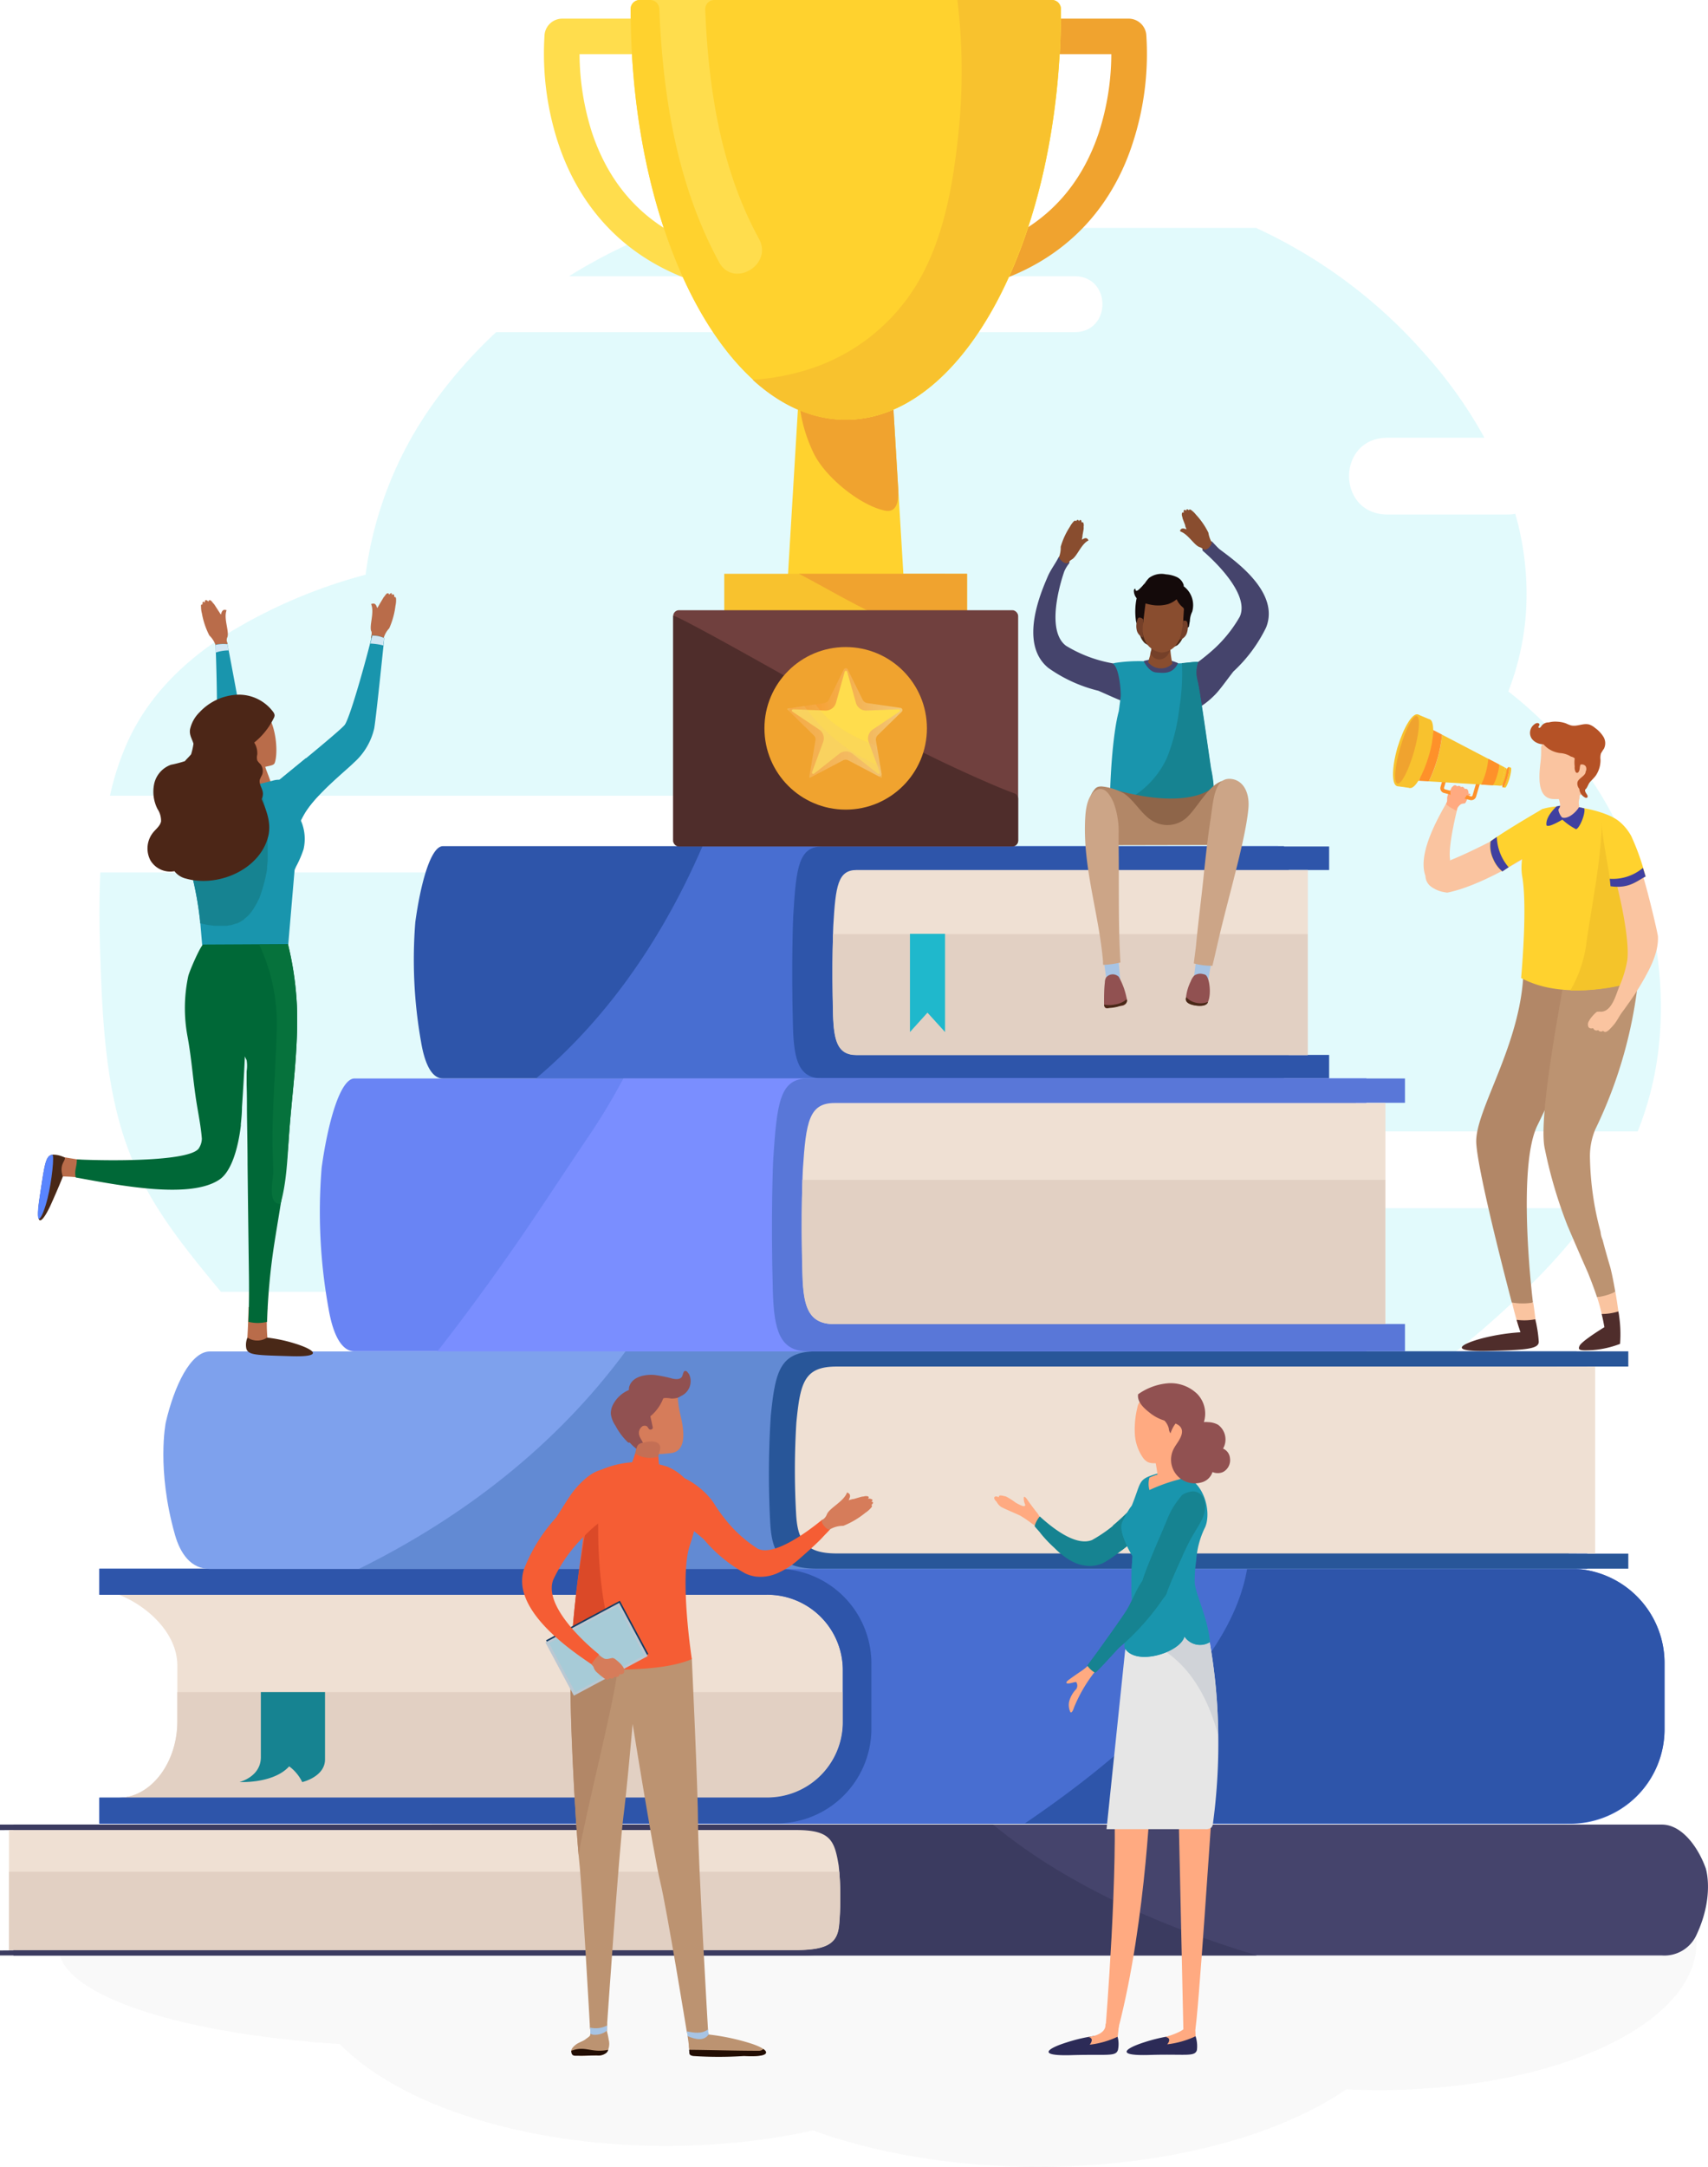 <svg xmlns="http://www.w3.org/2000/svg" xmlns:xlink="http://www.w3.org/1999/xlink" width="275" height="348.69" viewBox="0 0 275 348.69"><defs><style>.cls-1{isolation:isolate;}.cls-2,.cls-28{opacity:0.25;}.cls-3{fill:#e6e6e6;}.cls-4,.cls-62{opacity:0.15;}.cls-5{fill:url(#Blue_Sky);}.cls-6{fill:#486ed1;}.cls-7{fill:#efe0d3;}.cls-8{fill:#e2d0c3;}.cls-9{fill:#2e55aa;}.cls-10{fill:#168391;}.cls-11{fill:#7ea1ed;}.cls-12{fill:#628ad3;}.cls-13{fill:#285699;}.cls-14{fill:#1fb8cc;}.cls-15{fill:#45446c;}.cls-16{fill:#3b3b60;}.cls-17{fill:#6984f4;}.cls-18{fill:#7a8eff;}.cls-19{fill:#5977d8;}.cls-20{fill:#ffdd4d;}.cls-21{fill:#f0a32f;}.cls-22{fill:#ffd22e;}.cls-23{fill:#f8c22e;}.cls-24{fill:#70403e;}.cls-25{fill:#4f2d2b;}.cls-26{fill:url(#linear-gradient);}.cls-27,.cls-28{fill:#f2c777;mix-blend-mode:multiply;}.cls-27{opacity:0.45;}.cls-29{fill:#ffaa81;}.cls-30{fill:#fac4a0;}.cls-31{fill:#fe912a;}.cls-32{fill:#fcbd24;}.cls-33{fill:#b28767;}.cls-34{fill:#bc9371;}.cls-35{fill:#4040a0;}.cls-36{fill:#f4c42a;}.cls-37{fill:#b55226;}.cls-38{fill:#894d2f;}.cls-39{fill:#1995ad;}.cls-40{fill:#8e6549;}.cls-41{fill:#a7c4e4;}.cls-42{fill:#cca587;}.cls-43{fill:#915151;}.cls-44{fill:#492817;}.cls-45{fill:#754029;}.cls-46{fill:#140a0a;}.cls-47{fill:#b96c4a;}.cls-48{fill:#d1e7f4;}.cls-49{fill:#5985fe;}.cls-50{fill:#006837;}.cls-51{fill:#06723c;}.cls-52{fill:#4c2617;}.cls-53{fill:#2c2b57;}.cls-54{fill:#d0d3d8;}.cls-55{fill:#230e04;}.cls-56{fill:#f55d34;}.cls-57{fill:#db4928;}.cls-58{fill:#d67c5a;}.cls-59{fill:#c46f55;}.cls-60{fill:#143b63;}.cls-61{fill:#bac8d3;}.cls-62{fill:url(#Blue_Sky-2);}</style><linearGradient id="Blue_Sky" x1="16.02" y1="136.98" x2="267.42" y2="136.98" gradientUnits="userSpaceOnUse"><stop offset="0" stop-color="#3ddeed"/><stop offset="1" stop-color="#3ddeed"/></linearGradient><linearGradient id="linear-gradient" x1="-2717.46" y1="116.24" x2="-2699.24" y2="116.24" gradientTransform="matrix(-1, 0, 0, 1, -2572.19, 0)" gradientUnits="userSpaceOnUse"><stop offset="0" stop-color="#f2c777"/><stop offset="0.55" stop-color="#f5ac48"/><stop offset="1" stop-color="#f7931e"/></linearGradient><linearGradient id="Blue_Sky-2" x1="88.39" y1="265.37" x2="103.74" y2="265.37" gradientTransform="translate(136.67 -13.92) rotate(28.17)" xlink:href="#Blue_Sky"/></defs><title>Asset 6</title><g class="cls-1"><g id="Layer_2" data-name="Layer 2"><g id="Layer_1-2" data-name="Layer 1"><g class="cls-2"><ellipse class="cls-3" cx="68" cy="313.36" rx="58.57" ry="15.97"/><ellipse class="cls-3" cx="107.25" cy="315.95" rx="58.57" ry="29.36"/><ellipse class="cls-3" cx="222.12" cy="312.67" rx="51.02" ry="23.65"/><ellipse class="cls-3" cx="167.19" cy="318.85" rx="60.94" ry="29.83"/></g><g class="cls-4"><path class="cls-5" d="M16.15,140.39h99.91c8.26,0,8.25-12.35,0-12.35H17.71a42.93,42.93,0,0,1,3.19-9.43c3.75-7.69,9.82-13,16.15-16.9a83.62,83.62,0,0,1,21.81-9.23A61,61,0,0,1,70.22,64.3a77.22,77.22,0,0,1,9.66-10.85H173c6,0,6-9,0-9H91.62a83.28,83.28,0,0,1,16-7.78h94.6a81.26,81.26,0,0,1,27.38,20.5A72.08,72.08,0,0,1,239,70.44H223.4c-8.26,0-8.25,12.35,0,12.35h19.3a7.32,7.32,0,0,0,1.27-.11A46.62,46.62,0,0,1,245.66,99a43.32,43.32,0,0,1-2.81,12.26,63.12,63.12,0,0,1,11.68,11.85c10.3,13.67,15.87,34.39,11.24,52.54a51.11,51.11,0,0,1-2.09,6.41H199.86c-8.26,0-8.25,12.35,0,12.35H257A91.74,91.74,0,0,1,246.19,207,142.94,142.94,0,0,1,201,237.29H70.78a72.33,72.33,0,0,1-18-11,81.47,81.47,0,0,1-6.43-6.08H74.16c8.26,0,8.25-12.35,0-12.35H35.57l-.58-.69c-5.42-6.58-11-13.35-14.26-22-3.58-9.38-4.21-20.15-4.56-30.61C16,149.92,15.93,145.12,16.15,140.39Z"/></g><path class="cls-6" d="M252.63,252.42H16v4.18h2.46a12.1,12.1,0,0,1,12.24,12v8.71a12.1,12.1,0,0,1-12.24,12H16v4.17H252.63a15.19,15.19,0,0,0,15.37-15V267.44A15.2,15.2,0,0,0,252.63,252.42Z"/><path class="cls-7" d="M123.36,256.61H19.13c4.65,1.82,9.42,6.23,9.42,11.39V277c0,6.78-4.36,12.28-9.42,12.28H123.36a12.15,12.15,0,0,0,12.34-12v-8.72A12.15,12.15,0,0,0,123.36,256.61Z"/><path class="cls-8" d="M28.55,272.28V277c0,6.78-4.36,12.28-9.42,12.28H123.36a12.15,12.15,0,0,0,12.34-12v-5Z"/><path class="cls-9" d="M124.8,252.43H16v4.19H123.36a12.15,12.15,0,0,1,12.34,11.95v8.72a12.15,12.15,0,0,1-12.34,11.95H16v4.17H124.8a15.26,15.26,0,0,0,15.5-15V267.45A15.26,15.26,0,0,0,124.8,252.43Z"/><path class="cls-9" d="M252.63,252.42H200.8C199.68,259,196,265,191.74,270.15c-7.32,8.91-16.83,16.53-26.71,23.25h87.6a15.19,15.19,0,0,0,15.37-15V267.44A15.2,15.2,0,0,0,252.63,252.42Z"/><path class="cls-10" d="M48.66,286.76s3.67-.83,3.67-3.65V272.28H42v10.47c0,3.18-3.44,4-3.44,4s5.44.31,8-2.52A6.85,6.85,0,0,1,48.66,286.76Z"/><path class="cls-11" d="M28.18,247c.83,2.91,2.51,5.47,5.61,5.47H255.57v-35H33.79c-3.1,0-5.73,5.54-7.1,11.42C26.69,228.87,25.16,236.41,28.18,247Z"/><path class="cls-12" d="M100.72,217.45c-11.17,15.14-26.07,26.67-42.92,35H253.85v-35Z"/><path class="cls-13" d="M124,244.83c.25,4.95,1.53,7.59,7.57,7.59H262.17V250h-9.58L250.7,219.9h11.47v-2.45H131.61c-6,0-6.77,3-7.51,10.42A144.63,144.63,0,0,0,124,244.83Z"/><path class="cls-7" d="M128.17,243.44c.21,4.26,1.31,6.53,6.5,6.53H256.83V219.9H134.67c-5.19,0-5.82,2.58-6.45,9A124.57,124.57,0,0,0,128.17,243.44Z"/><path class="cls-9" d="M67.8,167.69c.52,3.11,1.57,5.85,3.51,5.85H206.73V136.16H71.31c-1.94,0-3.58,5.91-4.44,12.21A75.65,75.65,0,0,0,67.8,167.69Z"/><path class="cls-6" d="M113.11,136.16c-7,16.18-16.28,28.51-26.81,37.38H205.77V136.16Z"/><path class="cls-9" d="M127.68,165.42c.16,5.29,1,8.12,4.73,8.12H214v-3.79h-6.49V140H214v-3.79H132.41c-3.77,0-4.23,3.21-4.69,11.14C127.72,147.3,127.37,154.79,127.68,165.42Z"/><path class="cls-7" d="M134.14,163.28c.13,4.22.76,6.47,3.77,6.47h72.66V140H137.91c-3,0-3.37,2.56-3.74,8.88C134.17,148.83,133.89,154.8,134.14,163.28Z"/><path class="cls-8" d="M134.44,150.31a1.65,1.65,0,0,1-.32,0c-.06,2.25-.15,7,0,13,.13,4.22.76,6.47,3.77,6.47h72.66V150.31Z"/><polygon class="cls-14" points="146.51 150.27 146.51 166.07 149.33 162.95 152.16 166.07 152.16 150.27 146.51 150.27"/><path class="cls-15" d="M273.14,311.37a5.68,5.68,0,0,1-5.56,3.29H2.17V293.6H267.58c3.07,0,5.68,3.34,7,6.88C274.62,300.48,276.13,305,273.14,311.37Z"/><path class="cls-16" d="M159.89,293.6c11.05,9.12,25.81,16.06,42.5,21.06H2.17V293.6Z"/><path class="cls-16" d="M136.79,310.09c-.25,3-1.51,4.57-7.5,4.57H0v-.8l9.42-.08,2-19.32L0,294.49v-.89H129.29c6,0,6.71,1.81,7.44,6.28A52.52,52.52,0,0,1,136.79,310.09Z"/><path class="cls-7" d="M135.1,309.59c-.23,2.73-1.39,4.19-6.87,4.19H1.45v-19.3H128.23c5.48,0,6.14,1.66,6.81,5.75A48.69,48.69,0,0,1,135.1,309.59Z"/><path class="cls-8" d="M134.55,301.19l.58,0a52.31,52.31,0,0,1,0,8.42c-.23,2.73-1.39,4.19-6.87,4.19H1.45V301.19Z"/><path class="cls-17" d="M52.9,210.58c.62,3.65,1.88,6.87,4.19,6.87H220V173.54H57.09c-2.31,0-4.28,7-5.3,14.34A87.19,87.19,0,0,0,52.9,210.58Z"/><path class="cls-18" d="M100.37,173.54a104.12,104.12,0,0,1-6,9.9c-4,5.92-7.88,11.93-11.87,17.64s-8,11.17-12.07,16.37H220V173.54Z"/><path class="cls-19" d="M124.44,207.92c.19,6.2,1.14,9.53,5.65,9.53h96.12v-4.4h-7.88V177.46h7.88v-3.92H130.09c-4.51,0-5,3.77-5.6,13.09C124.49,186.63,124.07,195.43,124.44,207.92Z"/><path class="cls-7" d="M129.23,205.35c.17,5,1,7.72,5.14,7.72h88.69V177.49H134.37c-4.1,0-4.6,3-5.1,10.6C129.27,188.09,128.89,195.22,129.23,205.35Z"/><path class="cls-8" d="M129.64,189.86a2,2,0,0,1-.44-.05c-.09,2.69-.21,8.35,0,15.54.17,5,1,7.72,5.14,7.72h88.69V189.86Z"/><path class="cls-20" d="M115.29,46.32c-16-4-22.67-14.91-25.45-23.39A46.35,46.35,0,0,1,87.68,5.56,2.87,2.87,0,0,1,90.53,3h12.63V8.72H93.31a42.27,42.27,0,0,0,2,12.6c3.41,10.23,10.59,16.77,21.32,19.43Z"/><path class="cls-21" d="M157,46.32l-1.39-5.57c10.74-2.66,17.91-9.2,21.32-19.43a41.63,41.63,0,0,0,2-12.6h-9.85V3h12.63a2.86,2.86,0,0,1,2.85,2.58,46.11,46.11,0,0,1-2.16,17.37C179.7,31.41,173,42.35,157,46.32Z"/><polygon class="cls-22" points="145.69 96.34 126.64 96.34 128.56 64.36 143.76 64.36 145.69 96.34"/><path class="cls-21" d="M131.12,73.16c2,3.84,7.46,8.18,11.33,9,2.67.56,2.17-3.25,2.1-4.6q-.39-6.6-.79-13.2c-4.92,0-10.27-.58-15.11.07A24.32,24.32,0,0,0,131.12,73.16Z"/><rect class="cls-23" x="116.61" y="92.33" width="39.1" height="8.02"/><path class="cls-21" d="M141,98.88l.08,0q2.55.75,5.11,1.45h9.5v-8H128.64C132.77,94.5,136.8,96.89,141,98.88Z"/><rect class="cls-24" x="108.39" y="98.19" width="55.54" height="38.02" rx="0.93"/><path class="cls-25" d="M160.37,126.5A214.73,214.73,0,0,1,135.56,114c-7.27-4.2-27.17-15.41-27.17-14.89v36.15a.93.93,0,0,0,.93.93H163a.93.93,0,0,0,.93-.93v-6.73a.92.92,0,0,0-.6-.87C162.33,127.3,161.35,126.91,160.37,126.5Z"/><circle class="cls-21" cx="136.16" cy="117.2" r="13.08"/><path class="cls-26" d="M135.84,107.76l-2.38,4.81a1,1,0,0,1-.79.57l-5.31.77a.37.37,0,0,0-.2.62l3.84,3.75a1,1,0,0,1,.3.93l-.9,5.28a.36.36,0,0,0,.52.39l4.75-2.5a1.06,1.06,0,0,1,1,0l4.75,2.5a.36.36,0,0,0,.52-.39l-.9-5.28a1,1,0,0,1,.3-.93l3.84-3.75a.36.36,0,0,0-.2-.62l-5.31-.77a1,1,0,0,1-.79-.57l-2.37-4.81A.36.36,0,0,0,135.84,107.76Z"/><path class="cls-20" d="M136,108.09l-1.4,5a1.73,1.73,0,0,1-1.72,1.25l-5.17-.2a.2.2,0,0,0-.12.37l4.3,2.88a1.71,1.71,0,0,1,.65,2l-1.79,4.85a.21.21,0,0,0,.33.24l4.06-3.2a1.71,1.71,0,0,1,2.12,0l4.07,3.2a.21.21,0,0,0,.32-.24l-1.79-4.85a1.72,1.72,0,0,1,.66-2l4.3-2.88a.2.2,0,0,0-.13-.37l-5.16.2a1.71,1.71,0,0,1-1.72-1.25l-1.41-5A.21.21,0,0,0,136,108.09Z"/><path class="cls-27" d="M126.8,114.18a.11.11,0,0,1,.06-.19l2.65-.39a28,28,0,0,0,12.21,9.69L142,125a.12.12,0,0,1-.17.12l-5.3-2.79a.83.83,0,0,0-.75,0l-5.31,2.79a.12.12,0,0,1-.17-.12l1-5.91a.84.84,0,0,0-.23-.71Z"/><path class="cls-28" d="M129.51,113.6l1.82-.26c2.33,3.45,6.63,5.53,9.82,6.66l.57,3.29A28,28,0,0,1,129.51,113.6Z"/><path class="cls-20" d="M103,0a1.45,1.45,0,0,0-1.46,1.45v0c0,36.49,15.51,66.08,34.65,66.08S170.82,38,170.82,1.47v0A1.46,1.46,0,0,0,169.36,0Z"/><path class="cls-22" d="M169.36,0H115a1.47,1.47,0,0,0-1.46,1.51c.52,12.76,2.49,25.65,8.66,36.92,2.3,4.2-4.13,8-6.43,3.75C109,29.71,106.72,15.5,106.15,1.41A1.47,1.47,0,0,0,104.69,0H103a1.45,1.45,0,0,0-1.46,1.45v0c0,36.49,15.51,66.08,34.65,66.08S170.82,38,170.82,1.47v0A1.46,1.46,0,0,0,169.36,0Z"/><path class="cls-23" d="M169.36,0H154.15a96.62,96.62,0,0,1,.27,20.4c-.84,8.55-2.26,17.69-6.73,25.21A31.44,31.44,0,0,1,130,59.49a37.13,37.13,0,0,1-8.82,1.62c4.53,4.12,9.59,6.44,14.94,6.44,19.14,0,34.66-29.59,34.66-66.08v0A1.46,1.46,0,0,0,169.36,0Z"/><path class="cls-29" d="M236.63,127.72a.22.22,0,0,1,.14.17v0a.07.07,0,0,1-.06,0,.4.4,0,0,0-.22.27l-.07.17a.41.41,0,0,1,0,.09.38.38,0,0,1-.2.1.24.24,0,0,1-.19,0c-.07-.05,0-.15,0-.23a.93.93,0,0,1,.27-.47C236.33,127.79,236.51,127.68,236.63,127.72Z"/><path class="cls-30" d="M233,129c.11-.2.2-.39.29-.57a11.45,11.45,0,0,1,1.9.87l-.51.68s-1.61,6.23-1.2,8.36a.34.34,0,0,0-.06.12c4.1-1.6,11.13-5.45,11.13-5.45s2.63,0,2.89,2-2.94,3.63-2.94,3.63-6.45,4-11.49,5l-.38-.06a5,5,0,0,1-2.34-1,2.2,2.2,0,0,1-.78-1.63C228.12,137.22,231.9,131,233,129Z"/><path class="cls-29" d="M233,128.79a2.3,2.3,0,0,0,0-.26,1.63,1.63,0,0,1,.2-.79,11.08,11.08,0,0,1,.57-1,.82.82,0,0,1,.34-.35.39.39,0,0,1,.49.16.43.43,0,0,1,.65.14c.08-.11.16-.14.38,0a.54.54,0,0,1,.21.27.38.38,0,0,1,.48.15,1.22,1.22,0,0,1,.12.68,3,3,0,0,1-.21.8c-.05.13-.11.26-.17.38s-.11.25-.21.29a2.2,2.2,0,0,1-.37.06,1,1,0,0,0-.47.25,1.65,1.65,0,0,0-.39.48c0,.07-.11.42-.14.4-.44-.22-1.74-.91-1.62-1.15A1.12,1.12,0,0,0,233,128.79Z"/><path class="cls-31" d="M231.94,126.6l.58-2a.81.81,0,0,1,1-.54l4.17,1.13a.79.79,0,0,1,.56,1l-.59,2a.81.81,0,0,1-1,.54l-4.17-1.13A.79.79,0,0,1,231.94,126.6Zm1.42-2a.21.21,0,0,0-.27.15l-.59,2a.22.22,0,0,0,.15.26l4.17,1.13a.21.21,0,0,0,.27-.15l.59-2a.22.22,0,0,0-.16-.27Z"/><polygon class="cls-32" points="229.85 117 230.81 117.5 228.48 125.64 227.39 125.57 229.85 117"/><path class="cls-23" d="M242.24,126.31a6.81,6.81,0,0,0,.45-1.2,7,7,0,0,0,.25-1.25c0-.27,0-.44-.06-.47l.36.13c.15,0,.07.81-.19,1.69s-.58,1.58-.74,1.54l-.37-.08C242,126.69,242.12,126.55,242.24,126.31Z"/><path class="cls-31" d="M242.16,125c-.26.92-.35,1.68-.2,1.72s.48-.67.74-1.56.35-1.67.2-1.72S242.42,124.05,242.16,125Z"/><path class="cls-31" d="M242.78,123.74l-.37,1.29a6.93,6.93,0,0,0,.26-1.35Z"/><path class="cls-31" d="M242,126.45h-.16a5.64,5.64,0,0,0,.57-1.41Z"/><path class="cls-23" d="M231.44,122.08a19.67,19.67,0,0,1-1.4,3.65l2.49.15,7.21.44,1.66.1a2.62,2.62,0,0,0,.17-.27,7.11,7.11,0,0,0,.45-1.22,6.14,6.14,0,0,0,.26-1.28.92.92,0,0,0,0-.16l-10.11-5.28A19.82,19.82,0,0,1,231.44,122.08Z"/><path class="cls-31" d="M238.48,126.25l1.89.11a1.91,1.91,0,0,0,.19-.31,7.78,7.78,0,0,0,.52-1.39,8.15,8.15,0,0,0,.3-1.45,1.15,1.15,0,0,1,0-.19l-1.69-.88-.07,0A11.73,11.73,0,0,1,238.48,126.25Z"/><path class="cls-31" d="M230.81,117.5l1.37.71a22.16,22.16,0,0,1-2.14,7.52l-1.56-.09Z"/><path class="cls-23" d="M242,124.93a6.14,6.14,0,0,0,.26-1.28.92.92,0,0,0,0-.16h0l.35.18a6.93,6.93,0,0,1-.26,1.35,5.64,5.64,0,0,1-.57,1.41l-.35,0h-.09a2.62,2.62,0,0,0,.17-.27A7.11,7.11,0,0,0,242,124.93Z"/><polygon class="cls-23" points="230.2 115.77 229.96 116.62 229.85 117 227.39 125.57 227.2 126.22 227.04 126.8 224.99 126.51 225.3 125.45 228 116.03 228.3 114.97 230.2 115.77"/><path class="cls-23" d="M227.14,120.88c-.9,3.15-.93,5.8-.1,5.92s2.11-2.19,3-5.13.94-5.58.2-5.9S228.05,117.72,227.14,120.88Z"/><path class="cls-23" d="M225,120.29c-.95,3.31-.95,6.09,0,6.22s2.28-2.27,3.17-5.35,1-5.85.14-6.19S226,117,225,120.29Z"/><path class="cls-21" d="M225.44,120.34c-.89,3.08-1.07,5.66-.42,5.75s1.8-2.2,2.64-5.13,1.06-5.49.48-5.74S226.32,117.26,225.44,120.34Z"/><path class="cls-29" d="M233.54,127.39a2.78,2.78,0,0,1,.21-.71.08.08,0,0,1,0-.05,8.33,8.33,0,0,0,2.56.79h0a.49.49,0,0,0,0,.27c-.12.21-.24.42-.36.61a.79.79,0,0,1-.32.31.38.38,0,0,1-.45-.14.41.41,0,0,1-.6-.13c-.08.1-.15.12-.35,0,0,0-.19-.15-.2-.24a.36.36,0,0,1-.44-.13A1.17,1.17,0,0,1,233.54,127.39Z"/><path class="cls-33" d="M245,209.89h.24a3.3,3.3,0,0,0,1.21-.15,3,3,0,0,0,.36-.17c-.81-6.91-2.05-22.82.72-28.47a147.53,147.53,0,0,0,8.9-22.64L245.3,156c-.25,12-7.89,22.68-7.61,27.94.24,4.27,3.93,18.82,5.73,25.69C244,209.74,244.49,209.84,245,209.89Z"/><path class="cls-34" d="M257.13,208.74a5.06,5.06,0,0,0,2.94-.88c-.32-1.87-.66-3.47-.86-4.13-.28-.93-.54-1.86-.8-2.79-.13-.47-.25-.93-.37-1.4a4.35,4.35,0,0,1-.34-1.33A48.56,48.56,0,0,1,256,186.54a11.26,11.26,0,0,1,.85-4.8,73,73,0,0,0,7-24.86l-11.7-1c-.39,2.83-4.63,23.84-3.42,29a74.29,74.29,0,0,0,3.63,12.3q1.62,3.81,3.3,7.6C256.21,206.15,256.7,207.44,257.13,208.74Z"/><path class="cls-30" d="M258,211.93c-.24-1.1-.52-2.15-.86-3.2a9.84,9.84,0,0,0,2.95-.85c.22,1.28.43,2.69.59,4C259.78,211.86,258.88,211.88,258,211.93Z"/><path class="cls-22" d="M248.67,132.79a4.87,4.87,0,0,1-.32-2.61s-5.5,3.16-8.4,5.21a4.93,4.93,0,0,0,.43,2.84,5.3,5.3,0,0,0,1.47,2,54.58,54.58,0,0,1,4.84-2.92S249.25,134.66,248.67,132.79Z"/><path class="cls-35" d="M241,134.69c-.37.24-.72.48-1,.7a4.93,4.93,0,0,0,.43,2.84,5.3,5.3,0,0,0,1.47,2l1-.68A7.83,7.83,0,0,1,241,134.69Z"/><path class="cls-22" d="M261.84,142.84c-2.16-9-.1-10.21-2.66-11.57-3-1.31-7.7-2.06-10.83-1.09-.82.25-4,6.55-3.27,10.8.9,5-.17,16.39-.17,16.39,7.79,4.23,19,.36,19,.36A71.54,71.54,0,0,0,261.84,142.84Z"/><path class="cls-36" d="M261.84,142.84c-2.16-9,.15-10.06-2.42-11.42,0,0-1.47.2-1.5,1-.22,6.55-1.59,12.95-2.51,19.41a20.15,20.15,0,0,1-2.58,7.55,34.3,34.3,0,0,0,11.09-1.6A71.54,71.54,0,0,0,261.84,142.84Z"/><path class="cls-35" d="M250.61,129.77s-1.81,1.62-1.62,3c.19.56,2.56-.88,2.56-.88a10.13,10.13,0,0,0,2.18,1.53c.47.05,1.56-2.34,1.36-3.33C255.09,130.06,252.15,129.3,250.61,129.77Z"/><path class="cls-30" d="M244.55,213.63l-.11-.34s-.44-1.43-1-3.69a10.34,10.34,0,0,0,3.42,0c.23,1.46.32,2.52.41,3,0,0,.07.29.15.72C246.45,213.42,245.5,213.54,244.55,213.63Z"/><path class="cls-25" d="M247.19,212.29a9.35,9.35,0,0,1-3,.09c.15.58.61,2,.61,2a33.47,33.47,0,0,0-6.26,1c-3.18.87-5.54,2.13.9,2s8.3-.34,8.31-1.47a19.62,19.62,0,0,0-.49-3.3C247.23,212.49,247.21,212.4,247.19,212.29Z"/><path class="cls-25" d="M257.88,211.44c.17.69.31,1.39.44,2.12,0,0-3.65,2.22-4,3s.15.77,2.14.69a15.79,15.79,0,0,0,4.38-1,20.46,20.46,0,0,0-.27-5.22A9.12,9.12,0,0,1,257.88,211.44Z"/><path class="cls-30" d="M261.13,162.94l.1-.14c.32-.41.62-.85.92-1.27a39.53,39.53,0,0,0,2.17-3.33c1.29-2.21,2.74-4.89,2.62-7.51,0-.42-2.24-10.1-3.29-12.24a10.68,10.68,0,0,1-4,1.55c1,3.14,2.78,11.08,2.36,14.47a18.13,18.13,0,0,1-1.35,4.41c-.51,1.27-1.15,3.86-2.87,3.92a3.52,3.52,0,0,0-.56,0c-.18,0-.3.17-.43.28a4,4,0,0,0-.4.42,4.16,4.16,0,0,0-.64.93,1,1,0,0,0,0,.84c.25.36.75.15.75.18s.18.28.24.3c.28.12.4.09.56,0a.56.56,0,0,0,.81.12.4.4,0,0,0,.52.14,1.54,1.54,0,0,0,.47-.33,11.94,11.94,0,0,0,.83-.91C260.39,164.18,260.72,163.51,261.13,162.94Z"/><path class="cls-22" d="M262.64,134.53c-1.39-2.53-3.75-3.77-4.5-3.07-.29.17-.29.41-.29.69.19,3.52,1.16,7,1.45,10.46,3,.42,4.2-.83,5.65-1.57A39.23,39.23,0,0,0,262.64,134.53Z"/><path class="cls-35" d="M259.18,141.41q.07.6.12,1.2c3,.42,4.2-.83,5.65-1.57-.15-.49-.29-.95-.43-1.38A7.54,7.54,0,0,1,259.18,141.41Z"/><path class="cls-30" d="M248,122.9a14.86,14.86,0,0,0,.12-2.67c1.86-5,6.92-1.78,8.21.31s-.92,6.36-1.51,7.07a1.83,1.83,0,0,1-.5.4c0,.24,0,.48-.06.62a2.24,2.24,0,0,0,0,1.06c.11.27-1.45,2.18-2.68,1.88-.24-.06-.83-1.17-.6-1.43.37-.43.16-1,0-1.56h-.83C247.33,128.53,247.84,124.52,248,122.9Z"/><path class="cls-37" d="M258.25,120.47a2,2,0,0,0-.08-1.9,5,5,0,0,0-1.36-1.44,2.88,2.88,0,0,0-.89-.53c-1-.3-2,.38-3,.12a6.07,6.07,0,0,1-.8-.32,4.7,4.7,0,0,0-1.4-.27,4.17,4.17,0,0,0-1.37.12l-.16,0a1.41,1.41,0,0,0-1,.56,1.16,1.16,0,0,1-.2.25.19.19,0,0,1-.28,0c-.07-.13.12-.26.15-.41s-.1-.27-.25-.3a.66.66,0,0,0-.41.1,1.71,1.71,0,0,0-.63,2.33,2,2,0,0,0,.55.56,2.5,2.5,0,0,0,1.39.43,4.25,4.25,0,0,0,2.66,1.41,3.7,3.7,0,0,1,1.76.56,1.38,1.38,0,0,1,.61.29h0a5.21,5.21,0,0,0,0,1.31,1.59,1.59,0,0,0,.13.84.32.32,0,0,0,.26.19.35.35,0,0,0,.22-.14c.25-.33.16-.82.32-1.2h.05a.77.77,0,0,1,.77.25.9.9,0,0,1,0,.9.56.56,0,0,1,0,.08c-.09.62-1.17,1-1.31,1.62a1.3,1.3,0,0,0,.3,1.06,1.73,1.73,0,0,0,1,1.43.33.33,0,0,0,.19,0c.15,0,.18-.23.12-.37-.2-.39-.42-.54-.38-.94h0c.33-.21.49-.83.73-1.14s.7-.71,1-1.13a4.42,4.42,0,0,0,.75-2.54,2.64,2.64,0,0,1,.07-1A8.63,8.63,0,0,1,258.25,120.47Z"/><path class="cls-15" d="M189.56,113.52c-.9-1.75.8-5.39,3.33-7,.22-.14,1.13-.84,2-1.59h0a21.42,21.42,0,0,0,4.73-5.71c1.69-3.76-4.68-9.48-5.9-10.53a.35.35,0,0,1-.09-.42A1.93,1.93,0,0,1,195,87.11a.22.22,0,0,1,.17.06c.27.27.92,1,1.21,1.22,2,1.56,9.81,6.76,7.47,12.58a23.87,23.87,0,0,1-5.27,7.09l0,0c-1.15,1.48-2.21,3-3,3.78C192.75,114.69,190.36,115.09,189.56,113.52Z"/><path class="cls-15" d="M187.37,111.57c-.06-2-3.31-4.33-6.31-4.53-.26,0-1.4-.19-2.53-.42h0a21.53,21.53,0,0,1-6.9-2.71c-3.64-2.74-.26-12-.26-12a5.75,5.75,0,0,1,.71-1.18c.57-.64-1.37-1.66-1.67-1-.43.88-1.22,1.9-1.7,3-1,2.35-4.78,10.79.08,14.75a23.52,23.52,0,0,0,8.05,3.67c1.72.74,3.38,1.55,4.47,1.86C185.14,114.14,187.42,113.33,187.37,111.57Z"/><path class="cls-38" d="M170.49,89.69a4.24,4.24,0,0,0,.29-1.7,11.82,11.82,0,0,1,1.47-3.21,4.05,4.05,0,0,1,.61-.86.59.59,0,0,1,.18-.13.17.17,0,0,1,.22.09.06.06,0,0,1,0,0l0,0a.37.37,0,0,1,.13-.17.16.16,0,0,1,.24,0,.36.36,0,0,1,.07.19.44.44,0,0,1,.12-.18.18.18,0,0,1,.24,0,.74.74,0,0,1,.09.44l0,0a.18.18,0,0,1,0-.07.18.18,0,0,1,.25,0,1,1,0,0,1,.07.65,1.89,1.89,0,0,1,0,.42l-.18,1a.5.5,0,0,0,0,.12l-.1.55c.15,0,.72-.6,1.07.13-1.19.58-1.84,2.58-2.68,3.06a1.75,1.75,0,0,0-.59.56C171.43,90.81,170.78,90.23,170.49,89.69Z"/><path class="cls-38" d="M195.05,87.52a.37.37,0,0,0,0-.34,4.45,4.45,0,0,1-.49-1.46,12,12,0,0,0-2-2.9,3.7,3.7,0,0,0-.75-.73.42.42,0,0,0-.2-.1.18.18,0,0,0-.21.13s0,0,0,0l0,0a.52.52,0,0,0-.16-.14.18.18,0,0,0-.24.06.6.6,0,0,0,0,.2.36.36,0,0,0-.15-.15.17.17,0,0,0-.23,0,.68.68,0,0,0,0,.45l0,0-.06-.06a.18.18,0,0,0-.24.06.94.94,0,0,0,.05.65,1.31,1.31,0,0,0,.1.4l.36.95a.49.49,0,0,0,0,.11l.2.52c-.14,0-.7-.37-1,.13a.18.18,0,0,0,.09.25c1.2.45,2.15,2.17,3,2.48a1.53,1.53,0,0,1,.64.39.16.16,0,0,0,.11,0C194.37,88.56,194.83,88,195.05,87.52Z"/><path class="cls-39" d="M180.14,114.42c.1-.75.2-1.5.29-2.26s-.2-4.74-1.25-5.36c0,0,0,0,0,0a1.33,1.33,0,0,1,.5-.15,25.28,25.28,0,0,1,4.44-.25,8.78,8.78,0,0,1,3.54-.15,10.41,10.41,0,0,1,2,.48c.85.06,2.35-.26,3.21-.2a5.1,5.1,0,0,0-.12,2.93c.4,1.4,1.72,11,2.21,14.27a20.5,20.5,0,0,1,.23,7.44c-.16.73.12,1.48-.36,2a5.2,5.2,0,0,1-2.92,1.44,17.64,17.64,0,0,1-13-2.11C178.44,132.27,178.73,119.57,180.14,114.42Z"/><path class="cls-10" d="M195,123.71c-.49-3.23-1.81-12.87-2.21-14.27a5.1,5.1,0,0,1,.12-2.93c-.68-.05-1.77.15-2.62.19a34,34,0,0,1-.4,7.18,31.49,31.49,0,0,1-2,8.06,14.55,14.55,0,0,1-9.13,7.88,8.54,8.54,0,0,0,.2,2.71,17.64,17.64,0,0,0,13,2.11,5.2,5.2,0,0,0,2.92-1.44c.48-.57.2-1.32.36-2A20.5,20.5,0,0,0,195,123.71Z"/><path class="cls-40" d="M195.54,126.47s-3.56,4.41-17.37.24l.11,8.37H196Z"/><path class="cls-33" d="M177.42,136a11.2,11.2,0,0,1-1.95-7,2.88,2.88,0,0,1,.38-1.45c.49-.71.66-1,1.52-1A9.18,9.18,0,0,1,181,127.7c1.87,1.3,2.9,3.65,5,4.63a4.64,4.64,0,0,0,4.92-.64c1.81-1.55,3.55-5.27,5.82-6,1.54-.49,2.25,1.28,2.67,2.84a6.06,6.06,0,0,1-.79,4,32.67,32.67,0,0,1-1.68,3.43Z"/><path class="cls-41" d="M192.54,154.78c-.17,1.64-.66,4.44-.35,5.05.77,1.45,1.59.85,2-.47.28-.9.57-3.23.83-4.29A8.47,8.47,0,0,1,192.54,154.78Z"/><path class="cls-41" d="M177.76,154.85c.22,1.55.61,5,1.25,5.4,1,.64,1.13.66,1.43-.64.13-.59-.29-4-.35-5.18A11.83,11.83,0,0,1,177.76,154.85Z"/><path class="cls-42" d="M198.37,125.36c-2.88-.45-3,3.46-3.46,6.45s-.8,6.12-1.12,9.19c-.37,3.65-.83,7-1.22,11.11-.06.64-.22,1.74-.36,2.92a11.46,11.46,0,0,0,3,.38c.42-1.73.77-3.32.93-4,1.67-7.21,4.36-16.14,4.85-21.2C201.25,127.83,200.36,125.68,198.37,125.36Z"/><path class="cls-42" d="M177.62,155.26a13.9,13.9,0,0,0,2.78-.38c-.37-5.92-.21-12.69-.29-18.61,0-.7,0-1.44,0-2.19a13.41,13.41,0,0,0-.81-4.92c-.69-1.56-1.7-2.88-3.08-1.82-1.05.8-1.38,2.53-1.48,4.07-.51,7.94,2.2,15.49,2.86,23.37C177.58,154.91,177.6,155.07,177.62,155.26Z"/><path class="cls-43" d="M190.93,160.78a7.73,7.73,0,0,1,.79-2.87,2.65,2.65,0,0,1,.57-.93,1.68,1.68,0,0,1,1.45-.22.85.85,0,0,1,.43.17c.72.71.9,3.9.07,4.65C193.63,162.15,190.92,161.8,190.93,160.78Z"/><path class="cls-43" d="M181.37,160.51a1.55,1.55,0,0,1,.09.57.94.94,0,0,1-.91.77l-2.31.37a.45.45,0,0,1-.2,0c-.23-.08-.28-.5-.28-.84,0-1.1,0-2.2.13-3.3a1.74,1.74,0,0,1,.18-.76,1.39,1.39,0,0,1,2.06-.14A11.45,11.45,0,0,1,181.37,160.51Z"/><path class="cls-15" d="M184.14,106.38s.81,1.74,2,1.83,2.64.34,3.54-1.5A7.92,7.92,0,0,0,184.14,106.38Z"/><path class="cls-44" d="M190.46,102.51a2.94,2.94,0,0,1-.91,1.33,3.92,3.92,0,0,1-2.46.42,4.48,4.48,0,0,1-2.77-.77,3,3,0,0,1-.79-1.34,6.17,6.17,0,0,1,.63-5.11,2.22,2.22,0,0,1,.66-.74,2.46,2.46,0,0,1,1.29-.33,5.25,5.25,0,0,1,3.24,1,4.59,4.59,0,0,1,1.76,2.64A5.63,5.63,0,0,1,190.46,102.51Z"/><path class="cls-38" d="M188.76,106.8a17,17,0,0,1-.37-3.54c-1,1.81-1.88.72-2.7-.61a20.86,20.86,0,0,1-.84,3.9A2.63,2.63,0,0,0,188.76,106.8Z"/><path class="cls-45" d="M188.32,104.84a2.7,2.7,0,0,1-.35.6,1.79,1.79,0,0,1-1.08.67,1.52,1.52,0,0,1-1.35-.52c-.12-.11-.23-.23-.34-.35a13.36,13.36,0,0,0,.49-2.59c.82,1.33,1.69,2.42,2.7.61-.07.11,0,.42,0,.55s0,.4,0,.6A1,1,0,0,1,188.32,104.84Z"/><path class="cls-38" d="M190.55,101a6.44,6.44,0,0,1-1.11,2.67A3.15,3.15,0,0,1,187,105a3.32,3.32,0,0,1-2.75-2.16,9,9,0,0,1-.49-3.62,5.82,5.82,0,0,1,.61-3,2.33,2.33,0,0,1,.8-.79,2.87,2.87,0,0,1,.76-.27,4.37,4.37,0,0,1,3.31.59C191.08,97,191,99.06,190.55,101Z"/><path class="cls-46" d="M183,96.25a1.85,1.85,0,0,1-.44-1.22c0-.15.12-.34.25-.27l.06.29c.19.07.39-.09.54-.23s.35-.34.52-.52a3.42,3.42,0,0,1,.36-.4l.07-.09A5.41,5.41,0,0,1,185,93a3.37,3.37,0,0,1,2.72-.58,5.05,5.05,0,0,1,1.72.42,2.11,2.11,0,0,1,1.14,1.29.76.76,0,0,1,0,.21,3.78,3.78,0,0,1,1.37,4.1,3.53,3.53,0,0,0-.37,1.5c-.06.3-.11.59-.15.89a.56.56,0,0,1-.79.09.85.85,0,0,1-.14-.63c0-.66.07-1.32.1-2a.87.87,0,0,0,0-.36.84.84,0,0,0-.25-.28,3.4,3.4,0,0,1-.9-1.22,4.3,4.3,0,0,1-1.41.79,6,6,0,0,1-2.83.07,6.66,6.66,0,0,1-.77-.19c-.12.91-.23,1.82-.34,2.73,0,.34-.15.75-.48.82a.58.58,0,0,1-.58-.29,1.89,1.89,0,0,1-.17-.67,10.41,10.41,0,0,1,.13-3.39A.24.24,0,0,0,183,96.25Z"/><path class="cls-45" d="M190.28,101.43c.07-.51.23-1,.27-1.55a.34.34,0,0,1,.22,0,.36.36,0,0,1,.25.06.59.59,0,0,1,.18.42,3,3,0,0,1-.12,1.55,1.67,1.67,0,0,1-1,1,.22.22,0,0,1-.16,0A7.44,7.44,0,0,0,190.28,101.43Z"/><path class="cls-45" d="M183.11,99.78a.57.57,0,0,1,.24-.39.42.42,0,0,1,.25,0,.74.74,0,0,1,.48.32l0,0c0,.3,0,.6-.07.9a9.93,9.93,0,0,0,0,1.54,3,3,0,0,0,.07.43.9.9,0,0,1-.21-.08,1.65,1.65,0,0,1-.86-1.17A3,3,0,0,1,183.11,99.78Z"/><path class="cls-44" d="M177.77,161.65a4.18,4.18,0,0,0,1.67,0,3.83,3.83,0,0,0,1.64-.6c.2-.26.43-.21.38,0s-.11.65-1.06.8a6.19,6.19,0,0,1-1.89.35A.54.54,0,0,1,177.77,161.65Z"/><path class="cls-44" d="M191,160.46a2.82,2.82,0,0,0,1.5.88,3.23,3.23,0,0,0,2-.12s-.08.88-2.08.57S191,160.46,191,160.46Z"/><path class="cls-47" d="M33.19,96.56a.76.76,0,0,1,.39.28h0a.27.27,0,0,1,0-.09.18.18,0,0,1,.19-.17c.19,0,.38.25.53.46a1.49,1.49,0,0,1,.28.34l.58.9.07.1.32.5c.12-.11.13-1,.93-.68-.51,1.32.45,3.33.14,4.31a1,1,0,0,0,0,.94c.24.59-1.25.54-1.8.73a4,4,0,0,0-1.11-1.92,12.45,12.45,0,0,1-1.2-3.55,4.1,4.1,0,0,1-.14-1.1.45.45,0,0,1,0-.23.18.18,0,0,1,.24-.1l0,0s0,0,0-.06a.6.6,0,0,1,0-.23.18.18,0,0,1,.21-.16A.41.41,0,0,1,33,97a.56.56,0,0,1,0-.22A.18.18,0,0,1,33.19,96.56Z"/><path class="cls-39" d="M34.64,119.57c-.41,1-4.18,6.57-6.54,10a36.23,36.23,0,0,1,5.33,3c1.39-3,3.72-6.42,4.38-7.64a10.53,10.53,0,0,0,1.56-6.24c-.29-2.14-2.7-14.85-2.75-15.06a6,6,0,0,0-1.92.11C34.73,103.92,35.25,118.07,34.64,119.57Z"/><path class="cls-48" d="M36.82,104.66c-.12-.62-.19-1-.2-1a6,6,0,0,0-1.92.11s0,.5,0,1.25A6.32,6.32,0,0,1,36.82,104.66Z"/><path class="cls-47" d="M43.05,210.41a30.74,30.74,0,0,0,.12,6.06c-.42,1.79-3.41-.16-3.39-.48.13-1.89.2-3.78.24-5.67A17.06,17.06,0,0,0,43.05,210.41Z"/><path class="cls-47" d="M44.24,122.74c-.13.37-.52.43-1.53.65.21.91,1.81,4,.74,4.32s-8.2-3.61-8.9-4.54a6.33,6.33,0,0,1-1.06-3.29,5.84,5.84,0,0,1,.45-3.23,5,5,0,0,1,1.72-1.82c2.19-1.48,3.84-2,6.24-.87S44.92,120.77,44.24,122.74Z"/><path class="cls-47" d="M63,95.43a.79.79,0,0,0-.37.29h0v-.09a.18.18,0,0,0-.21-.16c-.18,0-.36.26-.5.47a1.5,1.5,0,0,0-.26.36l-.55.92-.06.11-.3.51c-.12-.1-.17-1-1-.63.57,1.29-.29,3.34,0,4.31,0,0,.21.21,0,.89s1.36.52,1.92.69a3.93,3.93,0,0,1,1-2,12.59,12.59,0,0,0,1-3.61,4.07,4.07,0,0,0,.1-1.1.86.86,0,0,0-.05-.23.19.19,0,0,0-.25-.08l0,0a.14.14,0,0,1,0-.06.87.87,0,0,0,0-.23.2.2,0,0,0-.22-.15.45.45,0,0,0-.17.11.82.82,0,0,0,0-.22A.18.18,0,0,0,63,95.43Z"/><path class="cls-39" d="M61.83,102.63l-.06,0a4.2,4.2,0,0,0-1.89-.37c-.17,1.08-3.42,13.18-4.4,14.41-.84,1-8.48,7.22-10.94,9.2a6.31,6.31,0,0,0-1.14,2.73c-.17,2.62.71,4.77,1.13,7.7.51,3.52,1.74,3.63,1.87,2.24a21,21,0,0,1,2.66-7.65c1.76-3,6.67-6.92,7.93-8.18a10.5,10.5,0,0,0,3.27-5.54c.34-2.12,1.37-12.18,1.61-14.48Z"/><path class="cls-48" d="M61.74,103.87c0-.51.1-.92.13-1.21l0,0-.06,0a4.2,4.2,0,0,0-1.89-.37c0,.17-.13.63-.29,1.27A9.39,9.39,0,0,1,61.74,103.87Z"/><path class="cls-39" d="M48.43,132q.3-.59.63-1.17a20.26,20.26,0,0,1,3.09-3.72,10.28,10.28,0,0,1-2.9-5.12L45,125.47a3.37,3.37,0,0,0-1.12.16l-2.93.73a6,6,0,0,0-.81.25c-.42-.63-.2-1.56-.77-2.1-4,.23-8,4.34-8.2,11.24v.11a3.09,3.09,0,0,0-.76,1.74,8.07,8.07,0,0,0,.39,2.83,55.25,55.25,0,0,1,1.43,7.85l.35,4.09a.54.54,0,0,1,.15.15.21.21,0,0,1,0,.06l0,0H46.36L47.43,140c.08-.19.16-.38.25-.57a17.67,17.67,0,0,0,1.19-2.76,7.36,7.36,0,0,0-.29-4.3C48.54,132.28,48.48,132.15,48.43,132Z"/><path class="cls-10" d="M39.81,125.5a2.93,2.93,0,0,0,.33,1.11,6,6,0,0,1,.81-.25h0a5.6,5.6,0,0,0,.55.27l0,0-.15-.06c-.23-.12-.46-.19,0,0a.86.86,0,0,1,.19.11l.09.07,0,0a.77.77,0,0,0,.06.15c.09.17.21.37.31.54l.06.09a.47.47,0,0,0,0,.09,19.42,19.42,0,0,1,.66,2.49c.08.44.2,1.58.09.48,0,.41.09.82.13,1.24.12,1.49.15,3,.15,4.49,0,.7,0,1.39,0,2.09,0,.36-.06.73-.09,1.09v.15l0,.23a25.55,25.55,0,0,1-1.22,4.58s-.25.51-.38.76-.42.76-.65,1.12-.65.83-.1.21c-.24.27-.47.55-.72.81s-1.24,1-.38.42c-.31.19-.6.41-.91.58l-.39.2c-.35.06-.72.23-1.07.31-.18,0-.55.09-.64.1l-.51,0c-.47,0-.94,0-1.42,0-.31,0-1.6-.23-.75-.05-.44-.09-.88-.17-1.31-.28l-.34-.1,0-.37a55.25,55.25,0,0,0-1.43-7.85,8.07,8.07,0,0,1-.39-2.83,3.09,3.09,0,0,1,.76-1.74v-.11c.17-6.69,4-10.75,7.82-11.21A5.34,5.34,0,0,0,39.81,125.5Z"/><path class="cls-44" d="M47.64,216.24a24.56,24.56,0,0,0-4.63-1,2.89,2.89,0,0,1-3.17,0,3,3,0,0,0-.18,1.77c.33,1.08,1.64,1.05,7.2,1.22S50.39,217.11,47.64,216.24Z"/><path class="cls-47" d="M13.23,189.55a24.24,24.24,0,0,0-4.73-.2c-1.73-.63.55-3.37.87-3.31,1.33.25,2.66.46,4,.66A6.79,6.79,0,0,0,13.23,189.55Z"/><path class="cls-44" d="M8.2,193.82c1.16-2.58,1.89-4.39,1.91-4.49-.64-2,.46-2.46.33-3.05a4.12,4.12,0,0,0-2-.48c-1.11.2-1.24,1.51-2.06,7S7,196.45,8.2,193.82Z"/><path class="cls-49" d="M7.65,192.86c.7-2.8,1.15-7.13.76-7.06-1.11.2-1.24,1.51-2.06,7S6.87,196,7.65,192.86Z"/><path class="cls-50" d="M12.37,186.57c7.27.32,18.74.17,19.71-1.9a2.87,2.87,0,0,0,.42-1.45c-.14-1.84-.52-3.72-.82-5.56-.6-3.67-.8-7.12-1.47-10.78a24.68,24.68,0,0,1,.1-9.8c.18-.81,2.05-5.09,2.43-5.09l13.63-.07a51.58,51.58,0,0,1,1.43,9.8c.29,7.14-.82,14.26-1.3,21.37-.39,5.87-1.4,11.06-2.31,16.88A102.37,102.37,0,0,0,43,212.7a6.12,6.12,0,0,1-3,0c.09-2.47.11-4.93.08-7.41q-.12-9-.22-17.91c0-2.88-.07-5.77-.1-8.65,0-1.39,0-2.79-.05-4.19l0-2.14a5.69,5.69,0,0,0,0-1.8c-.1-.19-.2-.4-.29-.62v.18c-.12,2.66-.28,5.32-.46,8,0,.84-.08,1.75-.18,2.7a.57.57,0,0,0,0,.13.5.5,0,0,0,0,.12c-.42,3.52-1.47,7.34-3.42,8.68-4.68,3.2-15.93,1-23.17-.32C11.94,188.25,12.39,187.8,12.37,186.57Z"/><path class="cls-51" d="M45.16,193.72c-2.16.09-1.16-3.83-1.18-5.05,0-1.71-.1-3.41-.11-5.12,0-5.82.51-11.58.67-17.39A30.08,30.08,0,0,0,41.74,152l4.63,0a51.58,51.58,0,0,1,1.43,9.8c.29,7.14-.82,14.26-1.3,21.37C46.27,186.53,46.12,190.4,45.16,193.72Z"/><path class="cls-52" d="M44.06,115.59a1,1,0,0,0,.15-.51,1.05,1.05,0,0,0-.21-.5,6.87,6.87,0,0,0-5.86-2.79,8.89,8.89,0,0,0-6,2.81,5.52,5.52,0,0,0-1.54,2.75c-.16.94.35,1.58.55,2.33a10.72,10.72,0,0,1-.38,1.69c-.31.4-.71.75-1,1.11a19.31,19.31,0,0,1-2.24.58,4.23,4.23,0,0,0-2.69,3,6.15,6.15,0,0,0,.52,4.12,3.4,3.4,0,0,1,.57,2c-.14.69-.76,1.17-1.22,1.71a4.1,4.1,0,0,0-.48,4.57,3.71,3.71,0,0,0,3.86,1.73,3.3,3.3,0,0,0,1.9,1.2c5.14,1.43,12-1.48,13.24-7,.42-2-.29-3.9-1.11-5.81a1.79,1.79,0,0,0,.2-1.07c-.1-.71-.67-1.38-.48-2.08a5.47,5.47,0,0,1,.33-.69,1.75,1.75,0,0,0-.27-1.81,2.39,2.39,0,0,1-.48-.58,1.9,1.9,0,0,1,0-.92,3.17,3.17,0,0,0-.49-1.94A11.58,11.58,0,0,0,44.06,115.59Z"/><path class="cls-29" d="M160.1,240.93c.19-.3.72,0,.72,0a.28.28,0,0,1,.06-.23c.12-.14.66,0,1.1.11a11.61,11.61,0,0,1,1.57,1,7.89,7.89,0,0,0,.92.46c.6.23.67,0,.53-.3a2.2,2.2,0,0,1-.16-1c0-.16.2-.2.56.34s1.09,1.5,1.48,2a3.11,3.11,0,0,1,.59,1l.89.73-1,1a11.51,11.51,0,0,0-1.18-.85,19.31,19.31,0,0,0-1.93-1.31c-.76-.36-2.54-1.1-3.07-1.4a2.27,2.27,0,0,1-.72-.83C160.16,241.39,160,241.08,160.1,240.93Z"/><path class="cls-10" d="M188.82,238.86c-2.21-1-6.73,4-7.68,4.89a23.19,23.19,0,0,1-5.31,4.06c-2.6,1.05-6.33-1.89-8.42-3.8a4.26,4.26,0,0,0-.83,1.57c.26.37.76.84,1,1.2a20.87,20.87,0,0,0,2.2,2.31,12.06,12.06,0,0,0,2.72,2.1,6.15,6.15,0,0,0,3.19.79,5.15,5.15,0,0,0,1.55-.31c2-.7,8.91-6.75,9.66-7.44C189.58,241.8,190.26,239.53,188.82,238.86Z"/><path class="cls-10" d="M179,247.85a3.58,3.58,0,0,1,.23-2.41c.63-.53,1.27-1.1,1.88-1.69,1-.9,5.47-5.9,7.68-4.89,1.44.67.76,2.94-1.89,5.37-.49.45-3.64,3.2-6.31,5.24A4.05,4.05,0,0,1,179,247.85Z"/><path class="cls-53" d="M171.72,328.66a25.87,25.87,0,0,1,4.85-1.09,3.05,3.05,0,0,0,3.32,0,4.49,4.49,0,0,1,.11,2.28c-.35,1.13-1.63.68-7.47.85S168.83,329.56,171.72,328.66Z"/><path class="cls-53" d="M184.27,328.62a26,26,0,0,1,4.86-1.09,3,3,0,0,0,3.32,0,5.13,5.13,0,0,1,.26,2.36c-.35,1.13-1.79.6-7.62.78S181.39,329.53,184.27,328.62Z"/><path class="cls-29" d="M192.43,326l.07,1.66a14.69,14.69,0,0,1-4.57,1.3s.89-1-.3-1.18c0,0,3.27-.87,3.42-1.9S192.43,326,192.43,326Z"/><path class="cls-29" d="M180.18,325.66l-.22,2.07a14.55,14.55,0,0,1-4.51,1.29s.9-1.08-.28-1.24c0,0,2.76-.19,2.83-1.91C178.05,324.83,180.18,325.66,180.18,325.66Z"/><path class="cls-29" d="M195.05,292.43s-2.19,32.87-2.61,34.13c-.56.64-1.91,0-1.91,0l-.85-38.63,3.37-1.15Z"/><path class="cls-29" d="M178,326.34s2.14-26.29,1.29-38.39l1.12-4.84,4.94,3.35s-.67,22.22-5.32,40.06C180,326.52,178.67,327.07,178,326.34Z"/><path class="cls-3" d="M195.31,293.3a1.27,1.27,0,0,1-.26.76,1.35,1.35,0,0,1-1,.28l-15.89,0q1.56-15,3.13-30.07a13.38,13.38,0,0,1,.65-3.39,7.09,7.09,0,0,1,8.83-3.9c2.74,1,3.38,4,3.89,6.6A96.38,96.38,0,0,1,195.31,293.3Z"/><path class="cls-54" d="M186,264.77a1.09,1.09,0,0,0-.23-.09.85.85,0,0,0-1-.23c-.73.28-1.75-.3-2.45-.49-.33-.1-.67-.18-1-.26a11.47,11.47,0,0,1,.59-2.85,7.09,7.09,0,0,1,8.83-3.9c2.74,1,3.38,4,3.89,6.6a84.33,84.33,0,0,1,1.49,15.6C194.48,273.18,191.52,267.62,186,264.77Z"/><path class="cls-39" d="M182.26,257.59a48.94,48.94,0,0,1,.09-7.18c-.61-1-2.25-4-1.67-5.41a16.61,16.61,0,0,1,1.56-2.76c1.47-3.62,1-4.1,3.33-4.88,2.59-.87,4.25-.77,6.35.82,2.51,1.91,3,6,2,7.8a14,14,0,0,0-1.32,5.13,21.92,21.92,0,0,0-.24,3.52c.07,1.74,2.09,5.64,2.46,9.61a3,3,0,0,1-4.1-.91c-.63,2.58-7.91,4.89-9.62,1.84C180.77,264.64,182.32,258.19,182.26,257.59Z"/><path class="cls-39" d="M182.26,257.59a48.94,48.94,0,0,1,.09-7.18c-.61-1-2.25-4-1.67-5.41a16.22,16.22,0,0,1,1.34-2.44,8.25,8.25,0,0,0,.56,2,6.55,6.55,0,0,0,1.7,2.37,23.51,23.51,0,0,0,3.39,6.56c.8,1.12,1.58,2.25,2.38,3.36a9.33,9.33,0,0,0,3.28,3.21,3.91,3.91,0,0,0,.65.24,22,22,0,0,1,.8,3.92,3,3,0,0,1-4.1-.91c-.63,2.58-7.91,4.89-9.62,1.84C180.77,264.64,182.32,258.19,182.26,257.59Z"/><path class="cls-29" d="M185.76,235.45a2.33,2.33,0,0,1-.91-.16,2.22,2.22,0,0,1-.86-.78,7.43,7.43,0,0,1-1.28-3.91,14.8,14.8,0,0,1,.42-4.13,2.4,2.4,0,0,1,.21-.64,1.74,1.74,0,0,1,.68-.61,5.29,5.29,0,0,1,3.84-.14,4.9,4.9,0,0,1,1.79.8,4.85,4.85,0,0,1,2,4.13,11.9,11.9,0,0,1-.28,2.66,3.11,3.11,0,0,1-.48,1.14,4.75,4.75,0,0,1-2.19,1.19A9,9,0,0,1,185.76,235.45Z"/><path class="cls-29" d="M189.44,237.63c.05.46-3,.41-3,.28a28.21,28.21,0,0,0-1.05-5.25,10.15,10.15,0,0,1,4.29-.33C189.9,232.38,189.37,237,189.44,237.63Z"/><path class="cls-29" d="M190.35,237.59c0,.28-.36.42-.63.5a27.7,27.7,0,0,0-4.65,1.68,3.67,3.67,0,0,1,0-2,8.31,8.31,0,0,1,2.17-.68C188.13,236.87,190.39,237.32,190.35,237.59Z"/><path class="cls-43" d="M183.24,224.36a9.69,9.69,0,0,1,4.8-1.77,6.14,6.14,0,0,1,4.72,1.71,4.55,4.55,0,0,1,1.07,4.54,2.81,2.81,0,0,1,.65,0,3.56,3.56,0,0,1,1.63.42,2.94,2.94,0,0,1,.81,3.84v0a1.83,1.83,0,0,1,1.11,1.53,2.15,2.15,0,0,1-1.12,2.24,2.11,2.11,0,0,1-1.69,0,2.52,2.52,0,0,1-1.9,1.7,3.81,3.81,0,0,1-4.38-5.37c.28-.58.71-1.08,1-1.64.74-1.34.3-2.09-.67-2.49l0,0a5.35,5.35,0,0,0-.81,1.57,1.4,1.4,0,0,1-.27-.76,2.79,2.79,0,0,0-.71-1.29,7.12,7.12,0,0,1-2.48-1.35C184.07,226.51,183.07,225.52,183.24,224.36Z"/><path class="cls-29" d="M174.19,268.83s-1.35.9-2.18,1.53c-.4.32-.45.54,0,.53s1.14-.3,1.27-.21a1,1,0,0,1,0,1.12,4.53,4.53,0,0,0-1.14,2,2.67,2.67,0,0,0,.22,1.74c.16,0,.31,0,.58-.82a23.85,23.85,0,0,1,2.91-5.15,9,9,0,0,1,1.61-1.71l-1.29-.9A9.61,9.61,0,0,1,174.19,268.83Z"/><path class="cls-10" d="M187.31,257.15a2.31,2.31,0,0,0,.58-1h0c.41-1.17,1.69-4.11,3-6.86h0v0c.11-.24.23-.49.35-.73,1.17-2.35,2.36-3.72,2.66-5.11.58-2.68-.81-3.42-1.82-3.47a3.72,3.72,0,0,0-1.75.59c-2.1,2.52-2.11,3.39-3.52,6.6h0c-1.24,2.86-2.51,5.93-2.87,7.23-1,1.36-1.67,3.25-2.5,4.64-1,1.59-5.86,8.38-6.39,8.95a3.81,3.81,0,0,0,1.26,1.17c.51-.31,3.4-3.59,3.82-4A40.29,40.29,0,0,0,187.31,257.15Z"/><path class="cls-10" d="M181.47,259c.83-1.39,1.53-3.28,2.5-4.64.36-1.3,1.63-4.37,2.87-7.23h0c.31-.71.55-1.3.76-1.82.09.2.19.39.3.59.13.49.28,1,.46,1.45a8.34,8.34,0,0,0,2,3.09c-1.1,2.37-2.09,4.69-2.44,5.69h0a2.31,2.31,0,0,1-.58,1,40.29,40.29,0,0,1-7.15,8c-.42.38-3.31,3.66-3.82,4a3.81,3.81,0,0,1-1.26-1.17C175.61,267.37,180.51,260.58,181.47,259Z"/><path class="cls-34" d="M92.73,329c.44-.35,1.11-.51,1.55-.86.22-.18.72-.47.74-.66A5.66,5.66,0,0,0,95,326a5,5,0,0,0,2.73-.42c0,.27,0,1.07,0,1.33A9.77,9.77,0,0,1,98,328.2a2.57,2.57,0,0,1-.33,2.1,2.1,2.1,0,0,1-1.57.45c-.64,0-2.35.09-2.55.07C92.93,330.76,90.89,330.44,92.73,329Z"/><path class="cls-55" d="M97.94,329.84a1.21,1.21,0,0,1-.28.46,2.1,2.1,0,0,1-1.57.45c-.64,0-3.24.07-3.44.05-.43,0-.67-.19-.67-.8C94.23,329.14,95.25,330.4,97.94,329.84Z"/><path class="cls-34" d="M102.85,266s-1.71,20.5-2.44,26-2.68,34-2.68,34l-1.33.76L95,326.51s-1.26-22.79-1.76-27.19-1.92-27.8-1.23-35C92.44,259.88,99.52,251.25,102.85,266Z"/><path class="cls-33" d="M93.16,298.43c-.52-5.51-1.58-23.91-1.26-32.22l7.54,2.05C99.38,272,94.32,291.53,93.16,298.43Z"/><path class="cls-34" d="M110.7,327.57l.71.15a3.83,3.83,0,0,0,2.68-.54c0,.13,0,.2,0,.2a36.07,36.07,0,0,1,6.74,1.42c3.4,1.09,3.58,2.28-1,2-8.34.18-8.92.21-8.94-1.86C110.85,328.58,110.77,328.09,110.7,327.57Z"/><path class="cls-55" d="M122.17,330a1,1,0,0,0,.73-.28c1.08.74.25,1.31-3.1,1.12a62.1,62.1,0,0,1-8.19,0c-.84-.15-.54-.49-.67-1C114.68,329.87,118.42,330,122.17,330Z"/><path class="cls-34" d="M111.39,267s1,21.16,1,26.67S114,326.73,114,326.73l-1.72.8-1.68-.45s-3.24-19.93-4.29-24.23-4.82-27.46-5.44-31.83S106.27,252.83,111.39,267Z"/><path class="cls-41" d="M114,326.56c0,.37.09.67.11.78-.72,1.16-2.2.83-3.4.3,0-.13-.11-.64-.13-.77C111.76,327.11,113,327.32,114,326.56Z"/><path class="cls-41" d="M97.73,325.93c0,.07,0,.76,0,.83a3.15,3.15,0,0,1-2.26.65l-.43-.14c0-.2,0-.79,0-1A3.87,3.87,0,0,0,97.73,325.93Z"/><path class="cls-56" d="M132.53,244.59a.15.15,0,0,0-.21,0c-2.51,2.06-7.8,5.89-10.33,4.61a21.12,21.12,0,0,1-5.38-4.93,25.2,25.2,0,0,1-1.47-2.05c-1.47-2.56-5.56-5.44-7.32-4.64-1.58.72-.7,4.11,1.94,7,.74.81,2.16,1.92,3.56,3.12l0,0a23.32,23.32,0,0,0,6.7,5.5,5.92,5.92,0,0,0,1.65.49,6.73,6.73,0,0,0,3.54-.56,13.07,13.07,0,0,0,3.16-2c.91-.77,3.32-2.91,4.11-3.8.23-.26.81-.83,1.1-1.16a.14.14,0,0,0,0-.19C133.25,245.53,132.87,245.06,132.53,244.59Z"/><path class="cls-56" d="M93.37,251.59c1.72-12.37.63-13.55,3.25-15a15.05,15.05,0,0,1,10.74-.61,8.29,8.29,0,0,1,2.64,1.68c2.54,2.4,2.94,5.51,1.07,11-1.72,5.09.32,18.31.32,18.31-6.19,2.7-19.6,1.35-19.6,1.35S92.09,260.85,93.37,251.59Z"/><path class="cls-57" d="M98.9,265.55c-.74-3.08-1.47-6.15-1.91-9.29a75.08,75.08,0,0,1-.68-10c0-2.26-.23-4.64,0-6.94-1.05,1.78-1.78,5.1-2.89,12.32a143.37,143.37,0,0,0-1.58,16.77s3.6.36,7.92.34Q99.28,267.13,98.9,265.55Z"/><path class="cls-58" d="M109.13,224.9a15.21,15.21,0,0,0,.42,2.77c.38,1.66,1.35,5.8-1.5,6.15s-4.22.18-4.91-.5-3.41-4.89-2.33-7.21S106.69,219.91,109.13,224.9Z"/><path class="cls-43" d="M109.33,223a5.11,5.11,0,0,0-1.55-.77,6.33,6.33,0,0,0-1.12-.28,6.42,6.42,0,0,0-4.55.79,1.85,1.85,0,0,0-.82.95,4.5,4.5,0,0,0-.65.59,5.07,5.07,0,0,0-1,4.12,7.5,7.5,0,0,0,3.5,5.2,1.12,1.12,0,0,0,.41.17.65.65,0,0,0,.46-.6,1.31,1.31,0,0,0-.06-.38.65.65,0,0,1-.39-.48c-.11-.44-.5-.85-.63-1.33a1.3,1.3,0,0,1,.47-1.45.78.78,0,0,1,.68-.06c.25.12.28.41.49.54a.42.42,0,0,0,.51-.15c.07-.17-.07-.54-.1-.72-.19-1.1-.82-2.58.22-3.45a4.18,4.18,0,0,1,1.89-.73,4.52,4.52,0,0,1,1,.09c.46,0,1.33-.07,1.59-.53A1.42,1.42,0,0,0,109.33,223Z"/><path class="cls-59" d="M101.87,235.4c.19-.49.26-1,.4-1.52a5.51,5.51,0,0,1,.35-1.2c.26-.47.79-.51,1.27-.61.92-.21,2.29-.22,2.4.78.08.79-.76,2-.2,2.73v1.81a9.88,9.88,0,0,1-4.22.79Z"/><path class="cls-56" d="M100.46,237.15a2.41,2.41,0,0,1,.47-.49,1.83,1.83,0,0,0,.13-.16,2.54,2.54,0,0,0,.62-1h0a11.79,11.79,0,0,0,.58-1.6,4.48,4.48,0,0,0,3.76.49c-.06.35.31,3.09.31,3.09a10.89,10.89,0,0,1-4.51.77,2.28,2.28,0,0,1-1-.24A.67.67,0,0,1,100.46,237.15Z"/><path class="cls-43" d="M110.83,221c-.12-.22-.33-.45-.57-.39s-.29.57-.44.88c-.25.51-1,.47-1.54.35a22.6,22.6,0,0,0-2.81-.58c-1.42-.15-3.57.18-4.12,1.76a1.3,1.3,0,0,0-.08.65,5.06,5.06,0,0,0-2.67,2.56,3,3,0,0,0-.25,1.32,4.47,4.47,0,0,0,.74,1.86A10.69,10.69,0,0,0,101,232a.46.46,0,0,0,.26.15c.33,0,.39-.43.41-.76a3.07,3.07,0,0,1,1.21-2.12c.64-.54,1.38-1,2-1.51a7,7,0,0,0,2-3,6,6,0,0,0,2.43,0,2.61,2.61,0,0,0,1.59-3.72Z"/><path class="cls-58" d="M140.26,241.22a.79.79,0,0,0-.52-.05l0,0,.07-.08a.19.19,0,0,0,0-.28,1.18,1.18,0,0,0-.77,0,1.85,1.85,0,0,0-.48.08l-1.14.33-.13,0-.63.18c0-.17.61-.92-.28-1.24-.53,1.47-2.79,2.46-3.24,3.5a1.69,1.69,0,0,1-.7.88c-.47.34.46,1.34.88,1.56.11,0,.21.11.3,0a4.18,4.18,0,0,1,2.15-.57,13.72,13.72,0,0,0,3.57-2.11,4.18,4.18,0,0,0,.92-.81.71.71,0,0,0,.13-.22.21.21,0,0,0-.13-.25h0l.06,0a.62.62,0,0,0,.18-.18.2.2,0,0,0,0-.28.52.52,0,0,0-.23-.05.58.58,0,0,0,.19-.16A.2.2,0,0,0,140.26,241.22Z"/><rect class="cls-60" x="89.42" y="260.18" width="13.48" height="9.72" transform="translate(-113.74 76.8) rotate(-28.17)"/><rect class="cls-61" x="89.31" y="260.52" width="13.48" height="9.72" transform="translate(-113.91 76.79) rotate(-28.17)"/><rect class="cls-62" x="89.77" y="260.88" width="12.6" height="8.98" transform="translate(-113.91 76.79) rotate(-28.17)"/><path class="cls-56" d="M98.93,237.39c1.11,1.92-.47,6.15-3.1,8.15-.23.18-1.17,1-2.06,1.94h0a24,24,0,0,0-4.72,6.79c-1.71,4.82,7.39,11.94,7.39,11.94s-.25,2.26-1.35,1.5c-2.33-1.63-12.86-8.4-10.75-15.14a26.94,26.94,0,0,1,5.2-8.38c1.15-1.76,2.19-3.54,3-4.5C95.38,236.3,97.94,235.68,98.93,237.39Z"/><path class="cls-58" d="M95.57,268.26c0,.08.05.16.08.23a1.72,1.72,0,0,0,.49.65c.32.29.64.56,1,.82a1.32,1.32,0,0,0,.52.28.4.4,0,0,0,.5-.22.57.57,0,0,0,.81-.24c.16.1.29.12.56,0,.06,0,.23-.23.2-.34s.53.11.73-.29a1.06,1.06,0,0,0-.12-.88,4,4,0,0,0-.78-.87,4.22,4.22,0,0,0-.46-.38.93.93,0,0,0-.48-.23,5.59,5.59,0,0,0-.56.12,1.5,1.5,0,0,1-.73,0,3.5,3.5,0,0,1-.87-.61c-.06-.06-1.37,1.47-1.21,1.58A1.35,1.35,0,0,1,95.57,268.26Z"/></g></g></g></svg>
